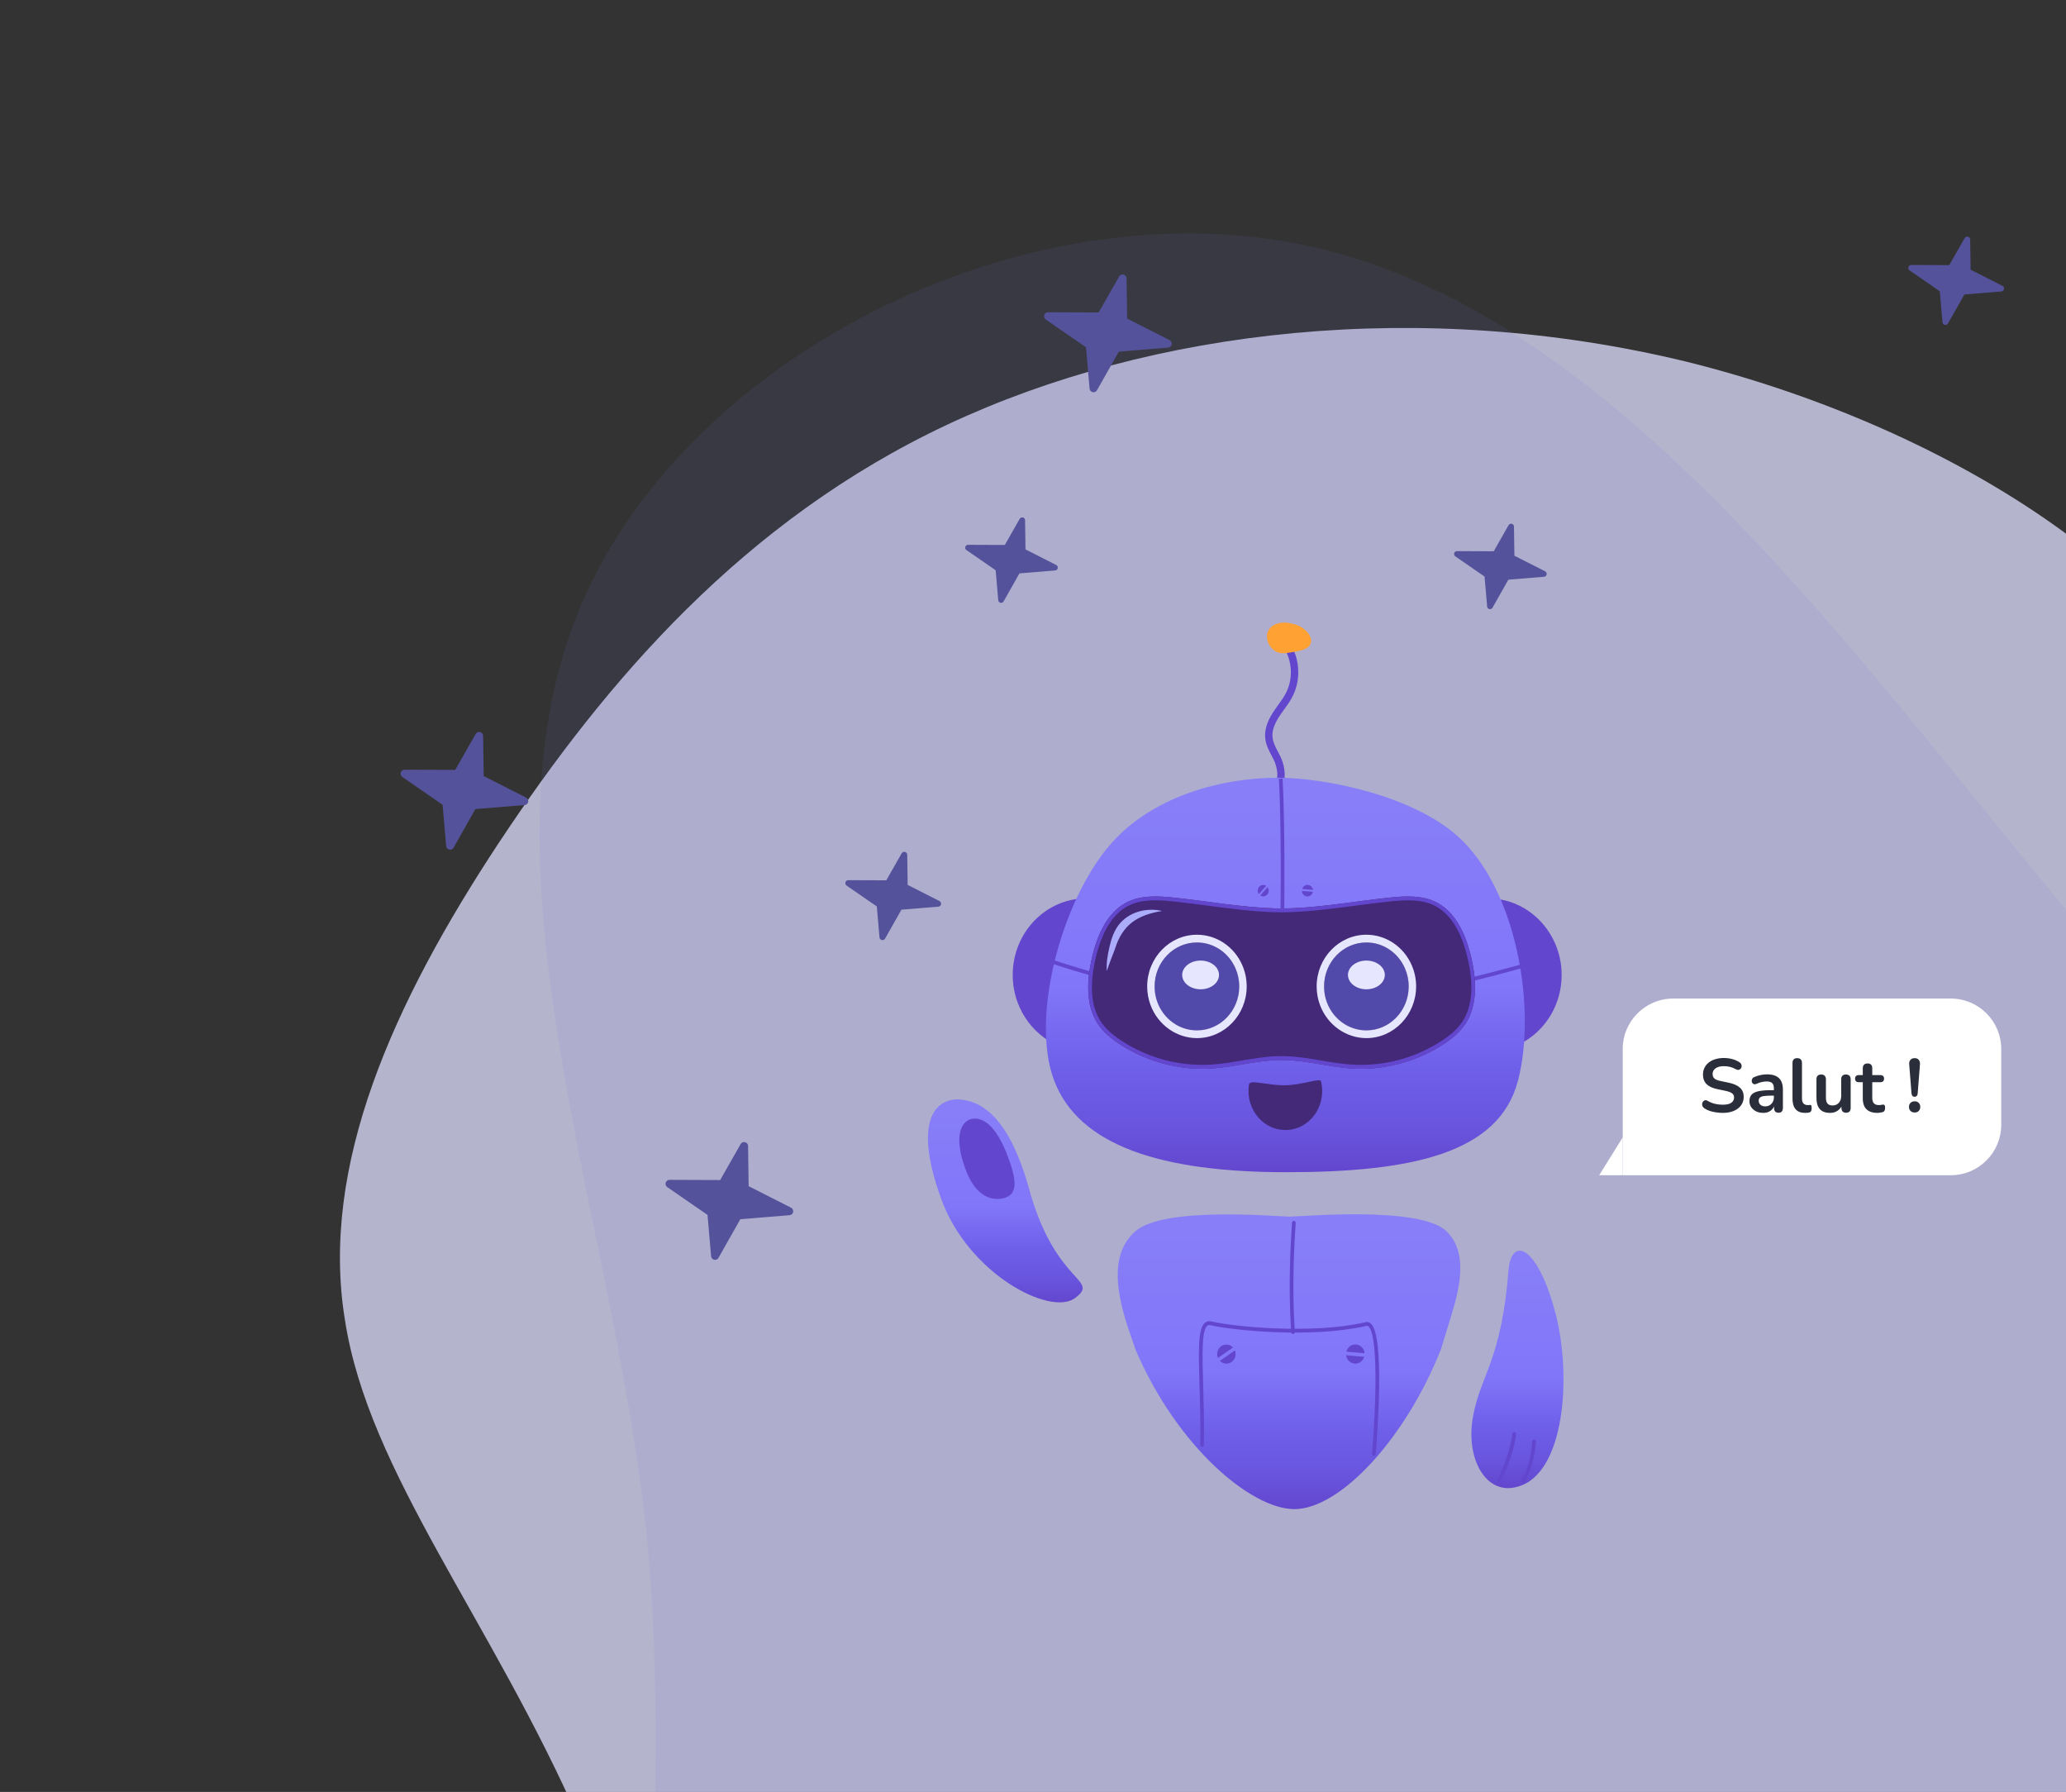 <svg width="655" height="568" viewBox="0 0 655 568" fill="none" xmlns="http://www.w3.org/2000/svg">
  <rect x="0" y="0" width="655" height="568" fill="#333333" stroke="none"/>
  <path opacity="0.8"
        d="M717.657 251.995C733.778 317.225 684.172 397.298 669.458 471.701C655.215 546.29 675.539 616.029 648.488 652.804C621.437 689.579 546.539 693.203 471.757 714.435C396.974 735.667 322.939 774.283 276.554 751.203C230.64 728.309 212.845 643.906 184.277 578.502C155.708 513.099 116.835 466.882 109.349 418.355C101.393 369.643 124.515 318.024 158.349 266.843C192.021 216.071 235.625 164.953 300.426 134.555C365.226 104.156 450.754 94.291 534.677 114.645C618.909 135.595 701.065 186.578 717.657 251.995Z"
        fill="#D5D4F3"/>
  <path opacity="0.1"
        d="M641.037 271.386C708.055 353.035 771.546 423.596 772.05 494.661C772.05 565.726 710.071 636.791 643.053 694.248C576.035 751.201 504.986 794.545 425.37 802.609C345.755 810.673 258.581 783.457 225.828 726.504C193.075 669.047 215.246 581.854 204.665 483.573C194.083 385.292 150.244 276.426 182.997 194.777C215.75 113.128 324.591 58.695 414.285 77.848C503.978 97 574.523 189.737 641.037 271.386Z"
        fill="#7673D9"/>
  <path fill-rule="evenodd" clip-rule="evenodd"
        d="M287.627 270.932C287.613 269.971 286.34 269.643 285.864 270.478L280.989 279.034L268.949 278.989C268.021 278.985 267.646 280.182 268.409 280.709L277.986 287.323L278.834 297.141C278.914 298.065 280.139 298.332 280.596 297.525L285.786 288.342L297.491 287.385C298.439 287.307 298.689 286.033 297.841 285.603L287.763 280.489L287.627 270.932Z"
        fill="#54529A"/>
  <path fill-rule="evenodd" clip-rule="evenodd"
        d="M624.627 75.932C624.613 74.971 623.34 74.643 622.864 75.478L617.989 84.034L605.949 83.989C605.021 83.985 604.646 85.181 605.409 85.709L614.986 92.323L615.834 102.14C615.914 103.064 617.139 103.33 617.596 102.523L622.785 93.343L634.491 92.385C635.439 92.308 635.689 91.034 634.841 90.604L624.763 85.49L624.627 75.932Z"
        fill="#54529A"/>
  <path fill-rule="evenodd" clip-rule="evenodd"
        d="M357.166 88.242C357.148 86.961 355.449 86.524 354.815 87.637L348.316 99.043L332.265 98.983C331.029 98.978 330.528 100.574 331.546 101.276L344.308 110.09L345.439 123.188C345.545 124.42 347.179 124.775 347.788 123.699L354.707 111.459L370.321 110.181C371.585 110.077 371.919 108.379 370.787 107.805L357.347 100.986L357.166 88.242Z"
        fill="#54529A"/>
  <path fill-rule="evenodd" clip-rule="evenodd"
        d="M479.988 166.901C479.975 165.972 478.743 165.655 478.283 166.462L473.567 174.738L461.918 174.694C461.021 174.691 460.658 175.848 461.396 176.358L470.66 182.756L471.48 192.253C471.557 193.147 472.742 193.405 473.184 192.624L478.204 183.744L489.527 182.817C490.444 182.742 490.686 181.51 489.865 181.093L480.12 176.149L479.988 166.901Z"
        fill="#54529A"/>
  <path fill-rule="evenodd" clip-rule="evenodd"
        d="M324.988 164.901C324.975 163.972 323.743 163.655 323.283 164.462L318.567 172.738L306.918 172.694C306.021 172.691 305.658 173.848 306.396 174.358L315.66 180.756L316.48 190.253C316.557 191.147 317.742 191.405 318.184 190.624L323.204 181.744L334.527 180.817C335.444 180.742 335.686 179.51 334.865 179.093L325.12 174.149L324.988 164.901Z"
        fill="#54529A"/>
  <path fill-rule="evenodd" clip-rule="evenodd"
        d="M237.167 363.242C237.149 361.961 235.451 361.524 234.816 362.637L228.317 374.043L212.265 373.983C211.029 373.978 210.528 375.574 211.546 376.276L224.31 385.091L225.441 398.188C225.547 399.42 227.181 399.775 227.789 398.699L234.709 386.459L250.322 385.181C251.587 385.077 251.92 383.379 250.789 382.805L237.349 375.986L237.167 363.242Z"
        fill="#54529A"/>
  <path fill-rule="evenodd" clip-rule="evenodd"
        d="M153.167 233.242C153.149 231.961 151.451 231.524 150.816 232.637L144.318 244.042L128.265 243.982C127.029 243.978 126.528 245.573 127.546 246.275L140.312 255.092L141.442 268.188C141.549 269.42 143.182 269.775 143.791 268.699L150.711 256.458L166.322 255.181C167.587 255.077 167.92 253.379 166.789 252.805L153.349 245.986L153.167 233.242Z"
        fill="#54529A"/>
  <path
    d="M406.811 248.334L404.674 247.351C405.351 245.736 404.779 242.775 403.821 240.832C403.611 240.408 403.389 239.983 403.167 239.558C402.28 237.871 401.369 236.135 401.135 234.096C400.843 231.559 401.637 228.864 403.553 225.878C404.078 225.064 404.639 224.275 405.211 223.486C406.181 222.139 407.092 220.877 407.792 219.469C409.883 215.269 409.719 209.928 407.372 205.873L409.381 204.623C412.137 209.381 412.336 215.657 409.871 220.585C409.089 222.163 408.073 223.584 407.08 224.943C406.543 225.696 405.994 226.448 405.491 227.225C403.891 229.714 403.226 231.862 403.448 233.804C403.623 235.37 404.394 236.839 405.211 238.38C405.445 238.83 405.678 239.267 405.9 239.716C407.08 242.107 407.862 245.834 406.811 248.322V248.334Z"
    fill="#6346CE"/>
  <path
    d="M495.099 309.028C495.099 322.441 484.646 333.305 471.74 333.305C461.766 333.305 453.263 326.823 449.911 317.683C448.918 314.988 448.381 312.075 448.381 309.028C448.381 295.615 458.834 284.751 471.74 284.751C481.236 284.751 489.4 290.638 493.044 299.087C494.364 302.121 495.099 305.484 495.099 309.028Z"
    fill="#6346CE"/>
  <path
    d="M367.79 309.028C367.79 322.441 357.337 333.305 344.431 333.305C334.456 333.305 325.953 326.823 322.601 317.683C321.609 314.988 321.071 312.075 321.071 309.028C321.071 295.615 331.525 284.751 344.431 284.751C353.926 284.751 362.09 290.638 365.734 299.087C367.054 302.121 367.79 305.484 367.79 309.028Z"
    fill="#6346CE"/>
  <path
    d="M481.257 342.527C475.3 365.592 447.552 371.553 407.822 371.553C368.091 371.553 342.095 363.164 334.211 342.527C326.328 321.877 337.201 282.86 353.785 265.731C366.678 252.401 387.08 246.525 405.077 246.525C419.991 246.525 447.704 252.073 462.209 265.124C480.801 281.828 487.236 319.461 481.268 342.527H481.257Z"
    fill="url(#paint0_linear_3068_6900)"/>
  <path
    d="M358.014 421.965C354.288 411.004 351.369 397.858 359.906 390.32C369.052 382.248 404.803 385.634 408.961 385.634C412.804 385.634 450.248 382.151 458.599 390.283C465.339 396.85 462.979 407.642 460.176 416.77L456.812 427.755C445.425 456.354 424.752 478.349 410.351 478.349C396.791 478.349 373.28 458.818 359.988 427.755L358.014 421.953V421.965Z"
    fill="url(#paint1_linear_3068_6900)"/>
  <path
    d="M407.035 298.443L405.867 298.418C405.867 298.091 406.474 265.45 405.458 246.841L406.626 246.769C407.642 265.426 407.046 298.115 407.035 298.443Z"
    fill="#6346CE"/>
  <path
    d="M408.19 318.847C384.118 318.847 360.794 314.319 332.751 305.215L333.101 304.05C387.867 321.821 424.6 322.088 484.259 305.118L484.563 306.283C455.189 314.635 431.339 318.835 408.178 318.835L408.19 318.847Z"
    fill="#6346CE"/>
  <path
    d="M407.407 335.999C414.45 336.169 421.341 338.196 428.372 338.67C438.498 339.349 448.811 336.667 457.454 331.107C460.176 329.359 462.78 327.284 464.59 324.54C468.515 318.604 468.094 310.654 466.471 303.638C464.859 296.658 461.752 289.387 455.644 286.134C451.042 283.694 445.599 283.985 440.472 284.519C430.042 285.624 419.6 287.505 409.159 287.906C408.213 287.942 404.721 287.955 403.915 287.918C393.333 287.554 382.751 285.636 372.169 284.519C367.042 283.973 361.599 283.682 356.998 286.134C350.889 289.387 347.782 296.658 346.171 303.638C344.547 310.654 344.138 318.604 348.051 324.54C349.861 327.284 352.466 329.359 355.187 331.107C363.842 336.667 374.143 339.349 384.27 338.67C391.301 338.196 398.192 336.169 405.235 335.999H407.384H407.407Z"
    fill="#432977"/>
  <path
    d="M446.359 285.37C449.968 285.37 452.747 285.952 455.118 287.215C459.942 289.776 463.376 295.396 465.338 303.917C467.3 312.439 466.728 319.151 463.633 323.837C462.173 326.034 460.024 328.012 456.847 330.052C449.22 334.956 440.437 337.541 431.444 337.541C430.439 337.541 429.435 337.505 428.442 337.444C425.289 337.238 422.088 336.692 418.993 336.17C415.232 335.526 411.343 334.871 407.407 334.774H405.223C401.31 334.871 397.421 335.526 393.66 336.17C390.565 336.692 387.353 337.238 384.211 337.444C383.218 337.505 382.202 337.541 381.21 337.541C372.216 337.541 363.433 334.956 355.806 330.052C352.629 328.012 350.48 326.034 349.02 323.837C345.925 319.139 345.341 312.439 347.315 303.917C349.277 295.396 352.723 289.776 357.535 287.215C359.906 285.952 362.697 285.37 366.295 285.37C368.304 285.37 370.336 285.552 372.053 285.734C375.638 286.11 379.306 286.596 382.833 287.057C389.712 287.967 396.837 288.902 403.868 289.145C404.207 289.145 405.013 289.157 405.912 289.157C407.115 289.157 408.598 289.157 409.194 289.12C416.085 288.853 423.058 287.943 429.797 287.057C433.336 286.596 436.992 286.11 440.589 285.734C442.306 285.552 444.338 285.37 446.347 285.37M446.359 284.144C444.396 284.144 442.423 284.313 440.484 284.52C430.054 285.624 419.612 287.506 409.171 287.907C408.622 287.931 407.185 287.943 405.935 287.943C405.059 287.943 404.265 287.943 403.938 287.931C393.356 287.567 382.775 285.649 372.193 284.532C370.254 284.326 368.28 284.156 366.318 284.156C363.083 284.156 359.883 284.617 357.021 286.134C350.913 289.387 347.806 296.658 346.194 303.638C344.571 310.654 344.162 318.605 348.074 324.541C349.885 327.284 352.489 329.36 355.211 331.108C362.989 336.109 372.099 338.779 381.221 338.779C382.249 338.779 383.277 338.743 384.293 338.682C391.324 338.209 398.215 336.182 405.258 336.012H407.407C414.45 336.182 421.341 338.209 428.372 338.682C429.4 338.755 430.428 338.779 431.444 338.779C440.566 338.779 449.676 336.109 457.454 331.108C460.176 329.36 462.78 327.284 464.591 324.541C468.515 318.605 468.094 310.654 466.471 303.638C464.859 296.658 461.752 289.387 455.644 286.134C452.782 284.617 449.594 284.156 446.347 284.156L446.359 284.144Z"
    fill="#6346CE"/>
  <path
    d="M446.615 312.669C446.615 320.365 440.612 326.605 433.195 326.605C427.472 326.605 422.579 322.89 420.651 317.646C420.079 316.105 419.775 314.43 419.775 312.669C419.775 304.974 425.779 298.734 433.195 298.734C438.65 298.734 443.345 302.109 445.436 306.964C446.195 308.712 446.615 310.63 446.615 312.669Z"
    fill="#514AAB"/>
  <path
    d="M433.195 298.734C438.65 298.734 443.345 302.109 445.436 306.964C446.195 308.712 446.615 310.63 446.615 312.669C446.615 320.365 440.612 326.604 433.195 326.604C427.472 326.604 422.578 322.89 420.651 317.646C420.079 316.105 419.775 314.429 419.775 312.669C419.775 304.973 425.779 298.734 433.195 298.734ZM433.195 296.282C424.506 296.282 417.428 303.638 417.428 312.669C417.428 314.684 417.778 316.651 418.467 318.52C420.78 324.82 426.701 329.056 433.195 329.056C441.885 329.056 448.963 321.7 448.963 312.669C448.963 310.327 448.496 308.069 447.573 305.957C445.038 300.082 439.397 296.282 433.195 296.282Z"
    fill="#E6E6FF"/>
  <path
    d="M392.889 312.669C392.889 320.365 386.885 326.605 379.469 326.605C373.746 326.605 368.852 322.878 366.925 317.646C366.352 316.105 366.049 314.43 366.049 312.669C366.049 304.974 372.052 298.734 379.469 298.734C384.923 298.734 389.618 302.109 391.709 306.964C392.468 308.712 392.889 310.63 392.889 312.669Z"
    fill="#514AAB"/>
  <path
    d="M379.469 298.734C384.923 298.734 389.618 302.109 391.709 306.964C392.468 308.712 392.889 310.63 392.889 312.669C392.889 320.365 386.885 326.604 379.469 326.604C373.746 326.604 368.852 322.878 366.925 317.646C366.352 316.105 366.049 314.429 366.049 312.669C366.049 304.973 372.052 298.734 379.469 298.734ZM379.469 296.282C370.779 296.282 363.701 303.638 363.701 312.669C363.701 314.672 364.052 316.639 364.741 318.52C367.053 324.82 372.975 329.056 379.48 329.056C388.17 329.056 395.248 321.7 395.248 312.669C395.248 310.327 394.781 308.069 393.858 305.957C391.324 300.082 385.682 296.282 379.48 296.282H379.469Z"
    fill="#E6E6FF"/>
  <path
    d="M409.93 422.864C409.627 422.864 409.37 422.621 409.346 422.293C408.354 407.338 409.206 393.974 409.615 387.552C409.638 387.212 409.919 386.945 410.234 386.982C410.561 387.006 410.795 387.297 410.783 387.625C410.374 394.022 409.522 407.326 410.514 422.196C410.538 422.536 410.292 422.815 409.977 422.839C409.965 422.839 409.954 422.839 409.93 422.839V422.864Z"
    fill="#6346CE"/>
  <path
    d="M401.871 281.207L399.535 283.829C399.815 284.011 400.142 284.132 400.493 284.132C401.462 284.132 402.245 283.319 402.245 282.312C402.245 282.045 402.186 281.79 402.093 281.571C402.035 281.438 401.953 281.316 401.871 281.207Z"
    fill="#6346CE"/>
  <path
    d="M399.103 283.427L401.439 280.793C401.171 280.611 400.844 280.502 400.493 280.502C399.524 280.502 398.741 281.315 398.741 282.323C398.741 282.553 398.788 282.772 398.858 282.966C398.916 283.136 399.01 283.282 399.103 283.427Z"
    fill="#6346CE"/>
  <path
    d="M412.756 282.396C412.756 282.602 412.791 282.796 412.861 282.978C413.118 283.658 413.76 284.143 414.519 284.143C415.372 284.143 416.085 283.524 416.248 282.699L412.756 282.396Z"
    fill="#6346CE"/>
  <path
    d="M416.26 282.079C416.237 281.897 416.202 281.727 416.132 281.57C415.851 280.938 415.232 280.489 414.52 280.489C413.726 280.489 413.06 281.036 412.838 281.776L416.272 282.079H416.26Z"
    fill="#6346CE"/>
  <path
    d="M419.018 347.906C417.943 354.643 411.916 359.171 405.551 358.018C400.634 357.132 396.967 353.102 396.044 348.222C395.775 346.777 395.74 345.26 395.985 343.731C396.254 342.043 401.93 344.107 407.502 343.998C413.073 343.889 418.527 341.594 418.807 342.735C419.216 344.374 419.31 346.134 419.018 347.906Z"
    fill="#432977"/>
  <path
    d="M380.637 313.579C383.862 313.579 386.477 311.541 386.477 309.027C386.477 306.513 383.862 304.475 380.637 304.475C377.411 304.475 374.797 306.513 374.797 309.027C374.797 311.541 377.411 313.579 380.637 313.579Z"
    fill="#E6E6FF"/>
  <path
    d="M433.197 313.579C436.422 313.579 439.037 311.541 439.037 309.027C439.037 306.513 436.422 304.475 433.197 304.475C429.972 304.475 427.357 306.513 427.357 309.027C427.357 311.541 429.972 313.579 433.197 313.579Z"
    fill="#E6E6FF"/>
  <path
    d="M408.214 197.412C409.732 197.606 411.25 197.994 412.57 198.796C413.89 199.597 415.618 201.248 415.677 202.996C415.77 206.127 411.203 206.419 409.136 206.807C407.571 207.098 405.702 207.317 404.289 206.394C402.969 205.533 401.93 204.112 401.708 202.474C401.171 198.492 405.095 197.011 408.202 197.4L408.214 197.412Z"
    fill="#FFA233"/>
  <path
    d="M435.567 461.464C435.567 461.464 435.532 461.464 435.509 461.464C435.194 461.44 434.948 461.137 434.983 460.809C436.268 445.927 437.004 422.888 433.792 420.399C433.558 420.217 433.337 420.193 433.033 420.314C415.735 424.235 390.799 421.71 383.768 420.047C383.208 419.914 382.916 420.096 382.74 420.242C380.942 421.783 381.164 429.479 381.456 439.226C381.619 444.847 381.818 451.231 381.689 458.029C381.689 458.369 381.409 458.66 381.094 458.624C380.766 458.624 380.51 458.345 380.521 458.005C380.65 451.231 380.463 444.883 380.288 439.263C379.961 428.399 379.75 421.225 381.993 419.307C382.553 418.821 383.243 418.676 384.025 418.858C390.974 420.509 415.665 423.009 432.694 419.161C433.278 418.906 433.932 418.991 434.493 419.428C439.258 423.131 436.478 457.07 436.151 460.918C436.128 461.234 435.871 461.476 435.567 461.476V461.464Z"
    fill="#6346CE"/>
  <path
    d="M432.613 428.945C432.589 428.593 432.519 428.265 432.379 427.962C431.923 426.905 430.884 426.165 429.693 426.165C428.314 426.165 427.17 427.136 426.843 428.447L432.613 428.945Z"
    fill="#6346CE"/>
  <path
    d="M426.773 429.562C426.808 429.805 426.855 430.048 426.937 430.279C427.357 431.42 428.432 432.233 429.693 432.233C431.025 432.233 432.146 431.31 432.508 430.06L426.773 429.562Z"
    fill="#6346CE"/>
  <path
    d="M386.15 430.438L390.903 427.125C390.378 426.542 389.642 426.178 388.812 426.178C387.201 426.178 385.893 427.537 385.893 429.212C385.893 429.589 385.963 429.953 386.079 430.293C386.103 430.341 386.126 430.39 386.15 430.438Z"
    fill="#6346CE"/>
  <path
    d="M386.769 431.36C387.294 431.906 388.018 432.234 388.812 432.234C390.424 432.234 391.732 430.874 391.732 429.199C391.732 428.786 391.651 428.41 391.51 428.046L386.769 431.348V431.36Z"
    fill="#6346CE"/>
  <path
    d="M302.746 348.477C314.437 348.186 321.924 360.203 326.806 378.811C335.356 407.337 348.729 405.443 340.88 411.415C333.043 417.388 306.682 403.707 298.226 379.527C291.557 361.077 293.251 349.594 302.734 348.477H302.746Z"
    fill="url(#paint2_linear_3068_6900)"/>
  <path
    d="M309.45 354.571C313.292 354.936 316.317 358.832 318.945 365.059C322.473 373.969 322.005 376.724 320.616 378.46C319.237 380.184 310.816 383.049 306.226 370.958C301.636 358.856 305.432 354.207 309.45 354.584V354.571Z"
    fill="#6346CE"/>
  <path
    d="M478.303 401.996C476.154 431.031 469.449 435.547 466.997 448.996C464.544 462.446 471.178 474.281 481.258 471.198C496.009 467.18 498.462 436.239 493.054 415.907C487.646 395.574 479.646 391.557 478.303 401.996Z"
    fill="url(#paint3_linear_3068_6900)"/>
  <path
    d="M475.102 470.019C474.997 470.019 474.891 469.983 474.786 469.922C474.518 469.74 474.436 469.364 474.611 469.085C476.9 465.334 479.19 457.917 479.47 454.482C479.493 454.154 479.785 453.899 480.101 453.923C480.428 453.948 480.661 454.239 480.638 454.579C480.358 458.172 478.045 465.734 475.604 469.74C475.499 469.922 475.3 470.019 475.113 470.019H475.102Z"
    fill="#6346CE"/>
  <path
    d="M482.823 470.092C482.718 470.092 482.601 470.056 482.508 469.995C482.239 469.813 482.158 469.437 482.333 469.157C484.19 466.196 485.475 461.595 485.767 456.861C485.79 456.521 486.035 456.254 486.386 456.29C486.713 456.315 486.958 456.594 486.935 456.934C486.631 461.874 485.276 466.693 483.314 469.825C483.197 470.007 483.01 470.104 482.823 470.104V470.092Z"
    fill="#6346CE"/>
  <path
    d="M368.374 288.755C360.619 290.042 355.865 293.04 353.436 300.93C352.571 303.212 351.66 305.421 350.913 307.8C350.691 305.288 351.146 302.775 351.695 300.372C352.244 297.98 352.98 295.431 354.604 293.258C357.816 289.022 363.515 287.614 368.374 288.743V288.755Z"
    fill="#ACACFC"/>
  <path d="M514.467 372.515L507 372.515L514.467 360.515L514.467 372.515Z" fill="white"/>
  <path
    d="M514.467 332.515C514.467 323.678 521.63 316.515 530.467 316.515H618.467C627.303 316.515 634.467 323.678 634.467 332.515V356.515C634.467 365.351 627.303 372.515 618.467 372.515H514.467V332.515Z"
    fill="white"/>
  <path
    d="M546.147 352.755C545.443 352.755 544.739 352.699 544.035 352.587C543.331 352.491 542.667 352.339 542.043 352.131C541.419 351.907 540.859 351.635 540.363 351.315C540.075 351.123 539.875 350.891 539.763 350.619C539.651 350.347 539.611 350.083 539.643 349.827C539.691 349.555 539.795 349.323 539.955 349.131C540.131 348.923 540.347 348.795 540.603 348.747C540.859 348.699 541.139 348.771 541.443 348.963C542.147 349.379 542.891 349.683 543.675 349.875C544.459 350.067 545.283 350.163 546.147 350.163C547.411 350.163 548.331 349.955 548.907 349.539C549.483 349.107 549.771 348.555 549.771 347.883C549.771 347.323 549.563 346.883 549.147 346.563C548.747 346.243 548.051 345.979 547.059 345.771L544.419 345.219C542.899 344.899 541.763 344.363 541.011 343.611C540.275 342.843 539.907 341.835 539.907 340.587C539.907 339.803 540.067 339.091 540.387 338.451C540.707 337.811 541.155 337.259 541.731 336.795C542.323 336.331 543.019 335.979 543.819 335.739C544.635 335.483 545.531 335.355 546.507 335.355C547.467 335.355 548.379 335.475 549.243 335.715C550.107 335.955 550.883 336.307 551.571 336.771C551.827 336.947 551.995 337.163 552.075 337.419C552.171 337.675 552.195 337.931 552.147 338.187C552.099 338.427 551.987 338.635 551.811 338.811C551.635 338.987 551.411 339.091 551.139 339.123C550.883 339.155 550.587 339.075 550.251 338.883C549.659 338.547 549.059 338.307 548.451 338.163C547.843 338.019 547.187 337.947 546.483 337.947C545.747 337.947 545.115 338.051 544.587 338.259C544.059 338.467 543.651 338.763 543.363 339.147C543.091 339.515 542.955 339.955 542.955 340.467C542.955 341.043 543.147 341.507 543.531 341.859C543.915 342.195 544.571 342.459 545.499 342.651L548.115 343.203C549.699 343.539 550.875 344.067 551.643 344.787C552.427 345.507 552.819 346.467 552.819 347.667C552.819 348.435 552.659 349.131 552.339 349.755C552.035 350.379 551.587 350.915 550.995 351.363C550.419 351.811 549.723 352.155 548.907 352.395C548.091 352.635 547.171 352.755 546.147 352.755ZM559.031 352.755C558.183 352.755 557.423 352.595 556.751 352.275C556.095 351.939 555.575 351.491 555.191 350.931C554.823 350.371 554.639 349.739 554.639 349.035C554.639 348.171 554.863 347.491 555.311 346.995C555.759 346.483 556.487 346.115 557.495 345.891C558.503 345.667 559.855 345.555 561.551 345.555H562.751V347.283H561.575C560.583 347.283 559.791 347.331 559.199 347.427C558.607 347.523 558.183 347.691 557.927 347.931C557.687 348.155 557.567 348.475 557.567 348.891C557.567 349.419 557.751 349.851 558.119 350.187C558.487 350.523 558.999 350.691 559.655 350.691C560.183 350.691 560.647 350.571 561.047 350.331C561.463 350.075 561.791 349.731 562.031 349.299C562.271 348.867 562.391 348.371 562.391 347.811V345.051C562.391 344.251 562.215 343.675 561.863 343.323C561.511 342.971 560.919 342.795 560.087 342.795C559.623 342.795 559.119 342.851 558.575 342.963C558.047 343.075 557.487 343.267 556.895 343.539C556.591 343.683 556.319 343.723 556.079 343.659C555.855 343.595 555.679 343.467 555.551 343.275C555.423 343.067 555.359 342.843 555.359 342.603C555.359 342.363 555.423 342.131 555.551 341.907C555.679 341.667 555.895 341.491 556.199 341.379C556.935 341.075 557.639 340.859 558.311 340.731C558.999 340.603 559.623 340.539 560.183 340.539C561.335 340.539 562.279 340.715 563.015 341.067C563.767 341.419 564.327 341.955 564.695 342.675C565.063 343.379 565.247 344.291 565.247 345.411V351.171C565.247 351.667 565.127 352.051 564.887 352.323C564.647 352.579 564.303 352.707 563.855 352.707C563.407 352.707 563.055 352.579 562.799 352.323C562.559 352.051 562.439 351.667 562.439 351.171V350.019H562.631C562.519 350.579 562.295 351.067 561.959 351.483C561.639 351.883 561.231 352.195 560.735 352.419C560.239 352.643 559.671 352.755 559.031 352.755ZM572.3 352.755C570.972 352.755 569.972 352.379 569.3 351.627C568.628 350.859 568.292 349.739 568.292 348.267V336.915C568.292 336.419 568.42 336.043 568.676 335.787C568.932 335.531 569.3 335.403 569.78 335.403C570.26 335.403 570.628 335.531 570.884 335.787C571.156 336.043 571.292 336.419 571.292 336.915V348.123C571.292 348.859 571.444 349.403 571.748 349.755C572.068 350.107 572.516 350.283 573.092 350.283C573.22 350.283 573.34 350.283 573.452 350.283C573.564 350.267 573.676 350.251 573.788 350.235C574.012 350.203 574.164 350.267 574.244 350.427C574.324 350.571 574.364 350.875 574.364 351.339C574.364 351.739 574.284 352.051 574.124 352.275C573.964 352.499 573.7 352.635 573.332 352.683C573.172 352.699 573.004 352.715 572.828 352.731C572.652 352.747 572.476 352.755 572.3 352.755ZM580.204 352.755C579.228 352.755 578.42 352.579 577.78 352.227C577.14 351.859 576.66 351.315 576.34 350.595C576.036 349.875 575.884 348.979 575.884 347.907V342.099C575.884 341.587 576.012 341.211 576.268 340.971C576.524 340.715 576.892 340.587 577.372 340.587C577.852 340.587 578.22 340.715 578.476 340.971C578.748 341.211 578.884 341.587 578.884 342.099V347.955C578.884 348.787 579.052 349.403 579.388 349.803C579.724 350.203 580.26 350.403 580.996 350.403C581.796 350.403 582.452 350.131 582.964 349.587C583.476 349.027 583.732 348.291 583.732 347.379V342.099C583.732 341.587 583.86 341.211 584.116 340.971C584.372 340.715 584.74 340.587 585.22 340.587C585.7 340.587 586.068 340.715 586.324 340.971C586.596 341.211 586.732 341.587 586.732 342.099V351.171C586.732 352.195 586.244 352.707 585.268 352.707C584.804 352.707 584.444 352.579 584.188 352.323C583.932 352.051 583.804 351.667 583.804 351.171V349.347L584.14 350.067C583.804 350.931 583.292 351.595 582.604 352.059C581.932 352.523 581.132 352.755 580.204 352.755ZM595.231 352.755C594.191 352.755 593.319 352.579 592.615 352.227C591.927 351.875 591.415 351.363 591.079 350.691C590.743 350.003 590.575 349.155 590.575 348.147V343.035H589.327C588.943 343.035 588.647 342.939 588.439 342.747C588.231 342.539 588.127 342.259 588.127 341.907C588.127 341.539 588.231 341.259 588.439 341.067C588.647 340.875 588.943 340.779 589.327 340.779H590.575V338.595C590.575 338.099 590.703 337.723 590.959 337.467C591.231 337.211 591.607 337.083 592.087 337.083C592.567 337.083 592.935 337.211 593.191 337.467C593.447 337.723 593.575 338.099 593.575 338.595V340.779H596.119C596.503 340.779 596.799 340.875 597.007 341.067C597.215 341.259 597.319 341.539 597.319 341.907C597.319 342.259 597.215 342.539 597.007 342.747C596.799 342.939 596.503 343.035 596.119 343.035H593.575V347.979C593.575 348.747 593.743 349.323 594.079 349.707C594.415 350.091 594.959 350.283 595.711 350.283C595.983 350.283 596.223 350.259 596.431 350.211C596.639 350.163 596.823 350.131 596.983 350.115C597.175 350.099 597.335 350.163 597.463 350.307C597.591 350.435 597.655 350.707 597.655 351.123C597.655 351.443 597.599 351.731 597.487 351.987C597.391 352.227 597.207 352.395 596.935 352.491C596.727 352.555 596.455 352.611 596.119 352.659C595.783 352.723 595.487 352.755 595.231 352.755ZM607.021 347.643C606.717 347.643 606.477 347.547 606.301 347.355C606.141 347.163 606.045 346.891 606.013 346.539L605.293 337.371C605.245 336.779 605.373 336.307 605.677 335.955C605.981 335.587 606.429 335.403 607.021 335.403C607.597 335.403 608.029 335.587 608.317 335.955C608.621 336.307 608.749 336.779 608.701 337.371L607.981 346.539C607.965 346.891 607.869 347.163 607.693 347.355C607.533 347.547 607.309 347.643 607.021 347.643ZM607.021 352.635C606.477 352.635 606.037 352.467 605.701 352.131C605.381 351.795 605.221 351.363 605.221 350.835C605.221 350.323 605.381 349.907 605.701 349.587C606.037 349.251 606.477 349.083 607.021 349.083C607.581 349.083 608.013 349.251 608.317 349.587C608.637 349.907 608.797 350.323 608.797 350.835C608.797 351.363 608.637 351.795 608.317 352.131C608.013 352.467 607.581 352.635 607.021 352.635Z"
    fill="#2A2D3A"/>
  <defs>
    <linearGradient id="paint0_linear_3068_6900" x1="407.516" y1="371.569" x2="407.516" y2="246.527"
                    gradientUnits="userSpaceOnUse">
      <stop stop-color="#6346CE"/>
      <stop offset="0.11" stop-color="#6954DD"/>
      <stop offset="0.26" stop-color="#6E5FE9"/>
      <stop offset="0.47" stop-color="#8176F9"/>
      <stop offset="1" stop-color="#887FF8"/>
    </linearGradient>
    <linearGradient id="paint1_linear_3068_6900" x1="408.669" y1="478.361" x2="408.669" y2="384.894"
                    gradientUnits="userSpaceOnUse">
      <stop stop-color="#6346CE"/>
      <stop offset="0.11" stop-color="#6954DD"/>
      <stop offset="0.26" stop-color="#6E5FE9"/>
      <stop offset="0.47" stop-color="#8176F9"/>
      <stop offset="1" stop-color="#887FF8"/>
    </linearGradient>
    <linearGradient id="paint2_linear_3068_6900" x1="318.732" y1="412.819" x2="318.732" y2="348.473"
                    gradientUnits="userSpaceOnUse">
      <stop stop-color="#6346CE"/>
      <stop offset="0.11" stop-color="#6954DD"/>
      <stop offset="0.26" stop-color="#6E5FE9"/>
      <stop offset="0.47" stop-color="#8176F9"/>
      <stop offset="1" stop-color="#887FF8"/>
    </linearGradient>
    <linearGradient id="paint3_linear_3068_6900" x1="481.087" y1="471.701" x2="481.087" y2="396.428"
                    gradientUnits="userSpaceOnUse">
      <stop stop-color="#6346CE"/>
      <stop offset="0.11" stop-color="#6954DD"/>
      <stop offset="0.26" stop-color="#6E5FE9"/>
      <stop offset="0.47" stop-color="#8176F9"/>
      <stop offset="1" stop-color="#887FF8"/>
    </linearGradient>
  </defs>
</svg>
